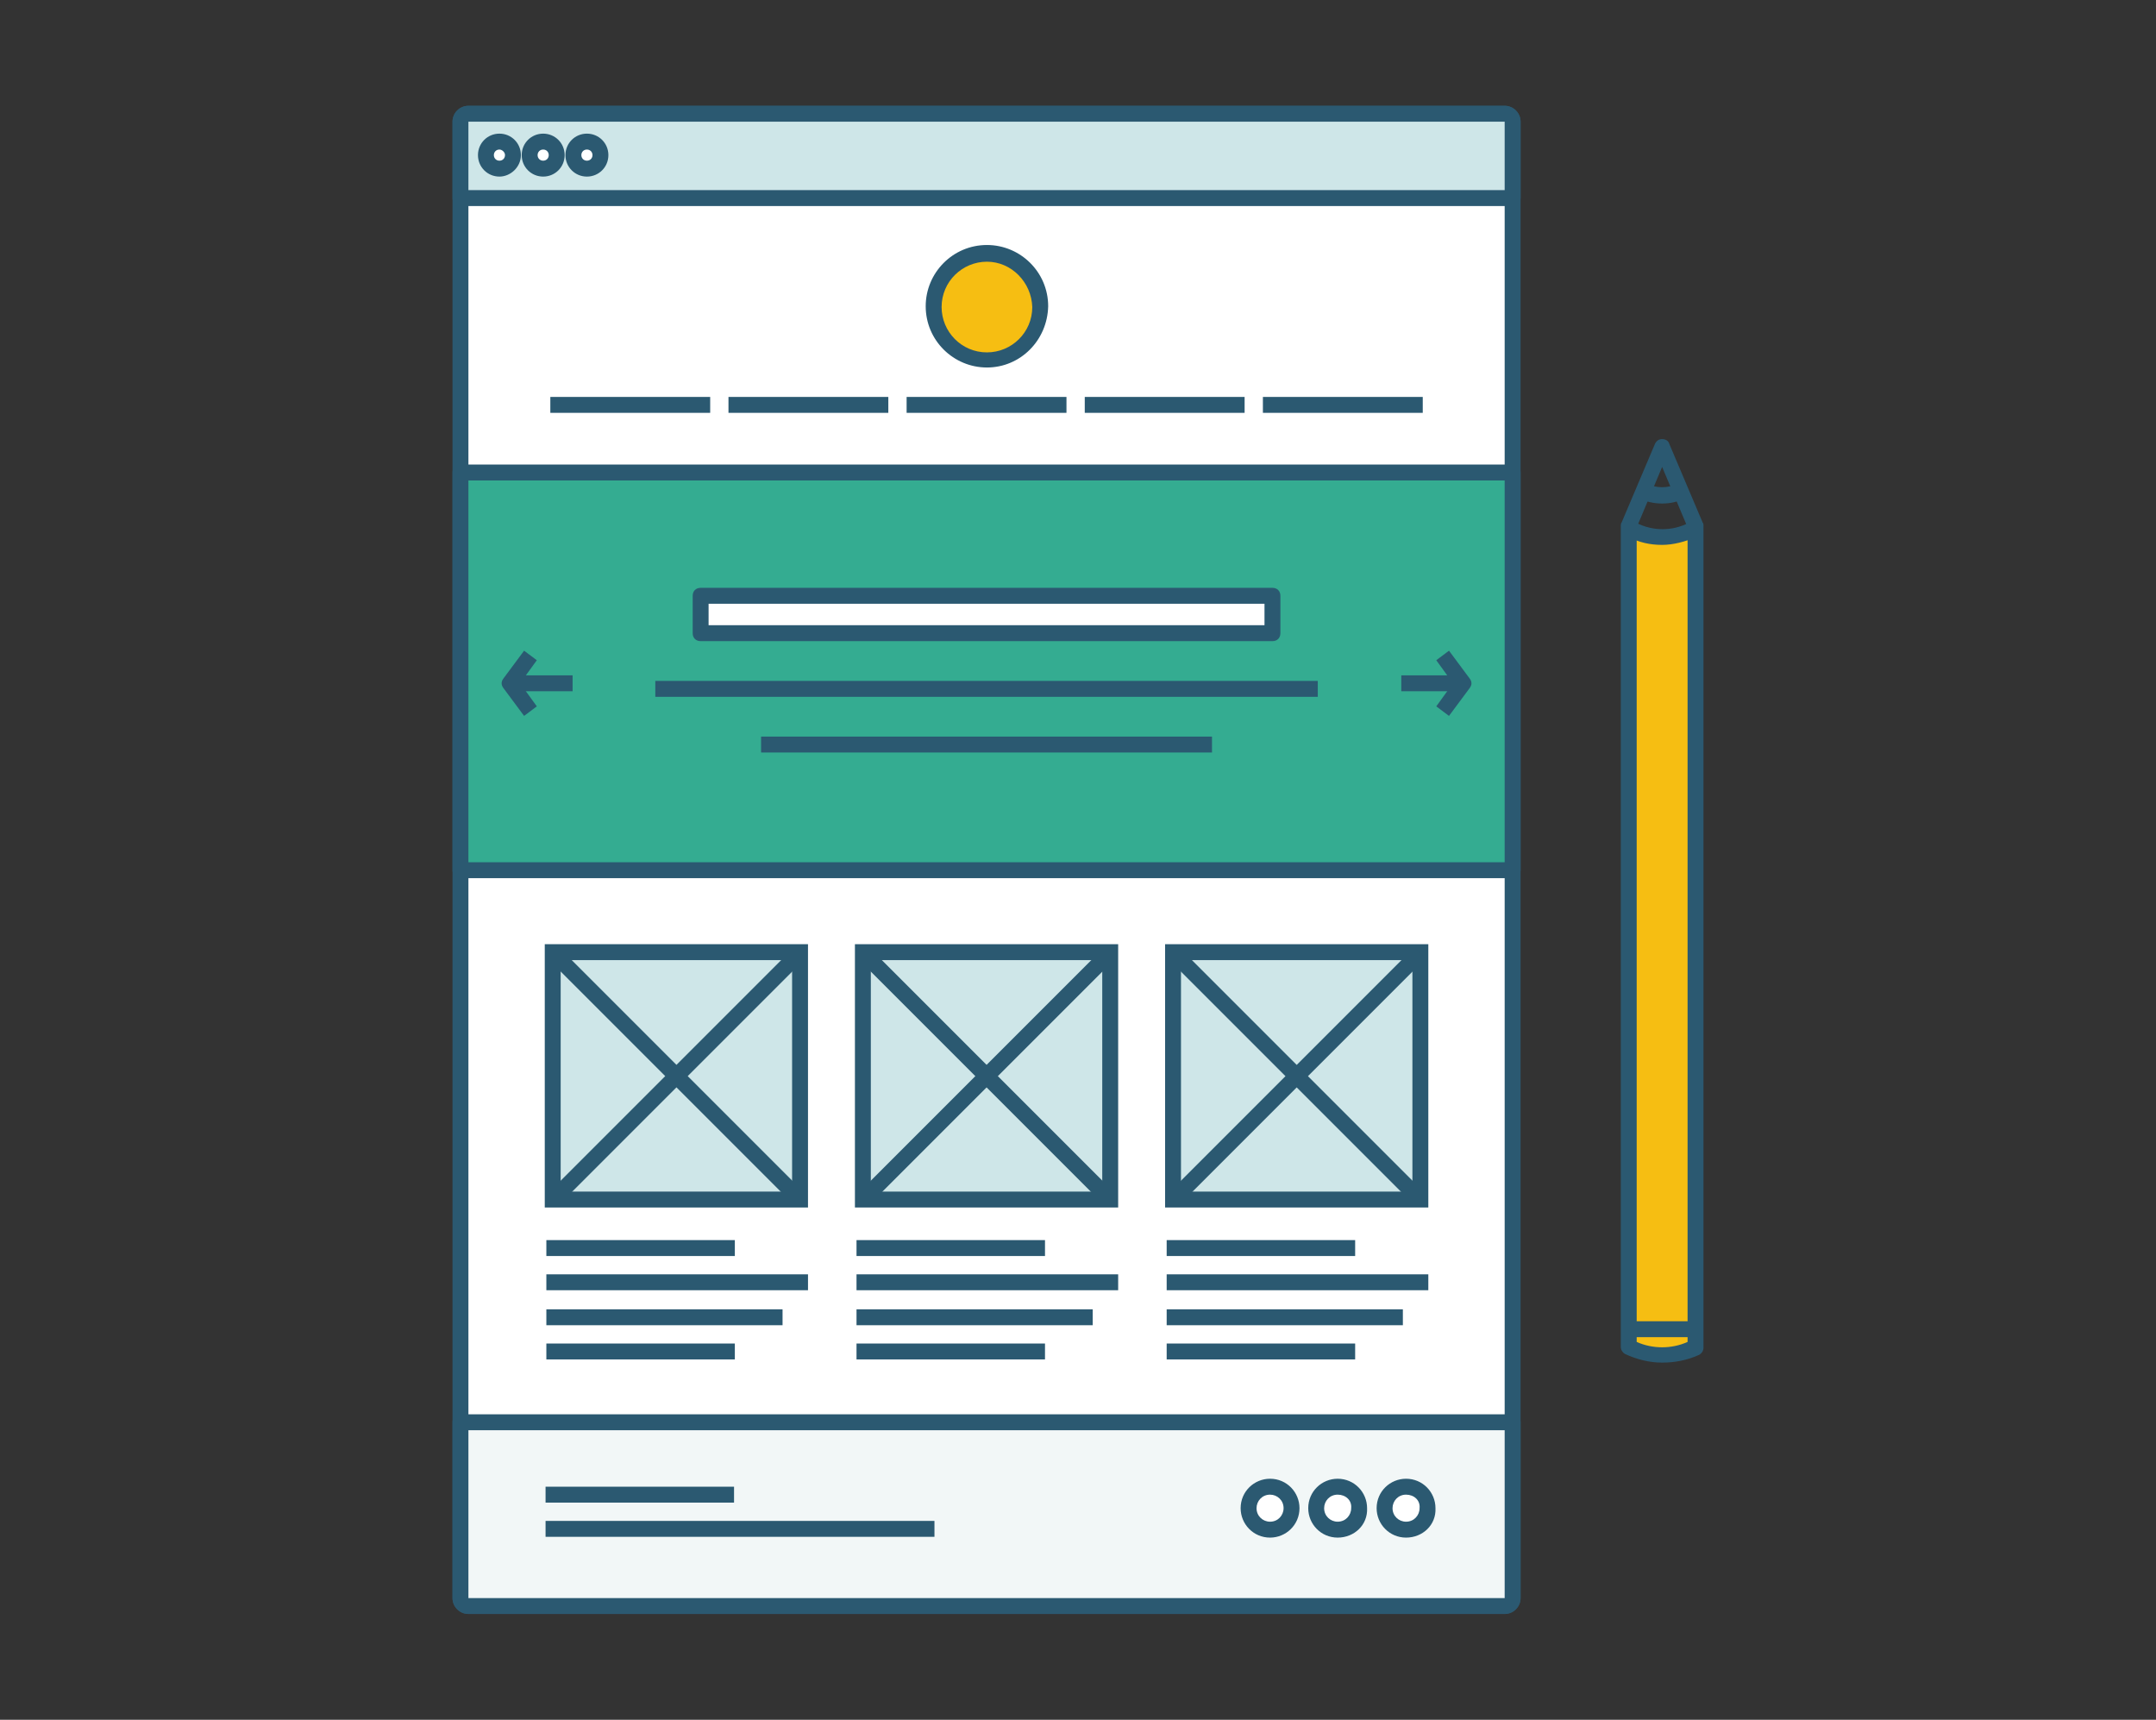 <?xml version="1.0" encoding="utf-8"?>
<!-- Generator: Adobe Illustrator 21.1.0, SVG Export Plug-In . SVG Version: 6.00 Build 0)  -->
<svg version="1.1" id="Layer_1" xmlns="http://www.w3.org/2000/svg" xmlns:xlink="http://www.w3.org/1999/xlink" x="0px" y="0px"
	 viewBox="0 0 271.1 216.2" style="enable-background:new 0 0 271.1 216.2;" xml:space="preserve">
<rect x="0" y="0" width="271.1" height="216.2" fill="#333333" stroke="none"/>
<style type="text/css">
	.st0{fill:#F6BE12;}
	.st1{fill:#FFFFFF;}
	.st2{fill:#2B5971;}
	.st3{fill:#CEE6E8;}
	.st4{fill:#F2F7F7;}
	.st5{fill:#34AC91;}
</style>
<g>
	<path class="st0" d="M213.2,66.1c0,0.2,0,0.4,0,0.5c-1.3,0.7-2.8,1-4.2,1c-1.4,0-2.9-0.3-4.2-1c0,7.4,0,97.7,0,102.7
		c1.3,0.7,2.8,1,4.2,1c1.4,0,2.9-0.3,4.2-1C213.2,164,213.2,66.1,213.2,66.1L213.2,66.1z"/>
	<g>
		<path class="st1" d="M190.2,200.9c0,0.5-0.4,1-1,1H58.9c-0.6,0-1-0.4-1-1V15.3c0-0.5,0.4-1,1-1h130.3c0.5,0,1,0.4,1,1V200.9z"/>
		<path class="st2" d="M189.2,202.9H58.9c-1.1,0-2-0.9-2-2V15.3c0-1.1,0.9-2,2-2h130.3c1.1,0,2,0.9,2,2v185.6
			C191.2,202,190.3,202.9,189.2,202.9z M189.2,200.9v1V200.9L189.2,200.9L189.2,200.9z M189.2,15.3l-130.3,0l0,185.6l130.3,0V15.3z"
			/>
	</g>
	<g>
		<path class="st3" d="M190.2,24.9v-9.6c0-0.5-0.4-1-1-1H58.9c-0.6,0-1,0.4-1,1v9.6H190.2z"/>
		<path class="st2" d="M190.2,25.9H57.9c-0.6,0-1-0.4-1-1v-9.6c0-1.1,0.9-2,2-2h130.3c1.1,0,2,0.9,2,2v9.6
			C191.2,25.4,190.8,25.9,190.2,25.9z M58.9,23.9h130.3v-8.6l-130.3,0L58.9,23.9z"/>
	</g>
	<g>
		<path class="st4" d="M57.9,178.8v22.1c0,0.5,0.4,1,1,1h130.3c0.5,0,1-0.4,1-1v-22.1H57.9z"/>
		<path class="st2" d="M189.2,202.9H58.9c-1.1,0-2-0.9-2-2v-22.1c0-0.6,0.4-1,1-1h132.3c0.6,0,1,0.4,1,1v22.1
			C191.2,202,190.3,202.9,189.2,202.9z M189.2,200.9v1V200.9L189.2,200.9L189.2,200.9z M58.9,179.8v21.1l130.3,0l0-21.1H58.9z"/>
	</g>
	<g>
		<rect x="57.9" y="59.4" class="st5" width="132.3" height="50"/>
		<path class="st2" d="M190.2,110.4H57.9c-0.6,0-1-0.4-1-1v-50c0-0.6,0.4-1,1-1h132.3c0.6,0,1,0.4,1,1v50
			C191.2,110,190.8,110.4,190.2,110.4z M58.9,108.4h130.3v-48H58.9V108.4z"/>
	</g>
	<g>
		<rect x="88.1" y="74.9" class="st1" width="71.9" height="4.7"/>
		<path class="st2" d="M160,80.6H88.1c-0.6,0-1-0.4-1-1v-4.7c0-0.6,0.4-1,1-1H160c0.6,0,1,0.4,1,1v4.7C161,80.2,160.6,80.6,160,80.6
			z M89.1,78.6H159v-2.7H89.1V78.6z"/>
	</g>
	<g>
		<circle class="st1" cx="73.8" cy="19.5" r="1.7"/>
		<path class="st2" d="M73.8,22.2c-1.5,0-2.7-1.2-2.7-2.7c0-1.5,1.2-2.7,2.7-2.7c1.5,0,2.7,1.2,2.7,2.7C76.5,21,75.3,22.2,73.8,22.2
			z M73.8,18.8c-0.4,0-0.7,0.3-0.7,0.7c0,0.4,0.3,0.7,0.7,0.7c0.4,0,0.7-0.3,0.7-0.7C74.5,19.1,74.2,18.8,73.8,18.8z"/>
	</g>
	<g>
		<circle class="st1" cx="68.3" cy="19.5" r="1.7"/>
		<path class="st2" d="M68.3,22.2c-1.5,0-2.7-1.2-2.7-2.7c0-1.5,1.2-2.7,2.7-2.7S71,18,71,19.5C71,21,69.8,22.2,68.3,22.2z
			 M68.3,18.8c-0.4,0-0.7,0.3-0.7,0.7c0,0.4,0.3,0.7,0.7,0.7s0.7-0.3,0.7-0.7C69,19.1,68.7,18.8,68.3,18.8z"/>
	</g>
	<g>
		<circle class="st1" cx="62.8" cy="19.5" r="1.7"/>
		<path class="st2" d="M62.8,22.2c-1.5,0-2.7-1.2-2.7-2.7c0-1.5,1.2-2.7,2.7-2.7c1.5,0,2.7,1.2,2.7,2.7C65.5,21,64.2,22.2,62.8,22.2
			z M62.8,18.8c-0.4,0-0.7,0.3-0.7,0.7c0,0.4,0.3,0.7,0.7,0.7c0.4,0,0.7-0.3,0.7-0.7C63.5,19.1,63.1,18.8,62.8,18.8z"/>
	</g>
	<g>
		<g>
			<rect x="69.2" y="49.9" class="st2" width="20.1" height="2"/>
		</g>
		<g>
			<rect x="91.6" y="49.9" class="st2" width="20.1" height="2"/>
		</g>
		<g>
			<rect x="114" y="49.9" class="st2" width="20.1" height="2"/>
		</g>
		<g>
			<rect x="136.4" y="49.9" class="st2" width="20.1" height="2"/>
		</g>
		<g>
			<rect x="158.8" y="49.9" class="st2" width="20.1" height="2"/>
		</g>
	</g>
	<g>
		<g>
			<circle class="st1" cx="176.8" cy="189.6" r="2.7"/>
			<path class="st2" d="M176.8,193.3c-2.1,0-3.7-1.7-3.7-3.7c0-2.1,1.7-3.7,3.7-3.7c2.1,0,3.7,1.7,3.7,3.7
				C180.6,191.7,178.9,193.3,176.8,193.3z M176.8,187.9c-1,0-1.7,0.8-1.7,1.7c0,1,0.8,1.7,1.7,1.7c1,0,1.7-0.8,1.7-1.7
				C178.6,188.6,177.8,187.9,176.8,187.9z"/>
		</g>
		<g>
			<circle class="st1" cx="168.2" cy="189.6" r="2.7"/>
			<path class="st2" d="M168.2,193.3c-2.1,0-3.7-1.7-3.7-3.7c0-2.1,1.7-3.7,3.7-3.7c2.1,0,3.7,1.7,3.7,3.7
				C172,191.7,170.3,193.3,168.2,193.3z M168.2,187.9c-1,0-1.7,0.8-1.7,1.7c0,1,0.8,1.7,1.7,1.7c1,0,1.7-0.8,1.7-1.7
				C170,188.6,169.2,187.9,168.2,187.9z"/>
		</g>
		<g>
			<circle class="st1" cx="159.7" cy="189.6" r="2.7"/>
			<path class="st2" d="M159.7,193.3c-2.1,0-3.7-1.7-3.7-3.7c0-2.1,1.7-3.7,3.7-3.7c2.1,0,3.7,1.7,3.7,3.7
				C163.4,191.7,161.7,193.3,159.7,193.3z M159.7,187.9c-1,0-1.7,0.8-1.7,1.7c0,1,0.8,1.7,1.7,1.7c1,0,1.7-0.8,1.7-1.7
				C161.4,188.6,160.6,187.9,159.7,187.9z"/>
		</g>
		<g>
			<rect x="68.6" y="186.9" class="st2" width="23.7" height="2"/>
		</g>
		<g>
			<rect x="68.6" y="191.2" class="st2" width="48.9" height="2"/>
		</g>
	</g>
	<g>
		<g>
			<g>
				<rect x="69.5" y="119.7" class="st3" width="31.1" height="31.1"/>
				<path class="st2" d="M99.6,120.7v29.1H70.5v-29.1H99.6L99.6,120.7z M101.6,118.7H68.5v33.1h33.1V118.7L101.6,118.7z"/>
			</g>
			<g>
				<g>
					<path class="st1" d="M100.6,119.8l-31,31L100.6,119.8z"/>
					
						<rect x="63.2" y="134.3" transform="matrix(0.707 -0.707 0.707 0.707 -70.759 99.788)" class="st2" width="43.8" height="2"/>
				</g>
				<g>
					<path class="st1" d="M100.6,150.8l-31-31L100.6,150.8z"/>
					
						<rect x="84.1" y="113.4" transform="matrix(0.707 -0.707 0.707 0.707 -70.76 99.793)" class="st2" width="2" height="43.8"/>
				</g>
			</g>
		</g>
		<g>
			<rect x="68.7" y="155.9" class="st2" width="23.7" height="2"/>
		</g>
		<g>
			<rect x="68.7" y="160.2" class="st2" width="32.9" height="2"/>
		</g>
		<g>
			<rect x="68.7" y="164.6" class="st2" width="29.7" height="2"/>
		</g>
		<g>
			<rect x="68.7" y="168.9" class="st2" width="23.7" height="2"/>
		</g>
		<g>
			<g>
				<rect x="108.5" y="119.7" class="st3" width="31.1" height="31.1"/>
				<path class="st2" d="M138.6,120.7v29.1h-29.1v-29.1H138.6L138.6,120.7z M140.6,118.7h-33.1v33.1h33.1V118.7L140.6,118.7z"/>
			</g>
			<g>
				<g>
					<path class="st1" d="M139.6,119.8l-31,31L139.6,119.8z"/>
					
						<rect x="102.2" y="134.3" transform="matrix(0.707 -0.707 0.707 0.707 -59.337 127.365)" class="st2" width="43.8" height="2"/>
				</g>
				<g>
					<path class="st1" d="M139.6,150.8l-31-31L139.6,150.8z"/>
					
						<rect x="123.1" y="113.4" transform="matrix(0.707 -0.707 0.707 0.707 -59.337 127.371)" class="st2" width="2" height="43.8"/>
				</g>
			</g>
		</g>
		<g>
			<rect x="107.7" y="155.9" class="st2" width="23.7" height="2"/>
		</g>
		<g>
			<rect x="107.7" y="160.2" class="st2" width="32.9" height="2"/>
		</g>
		<g>
			<rect x="107.7" y="164.6" class="st2" width="29.7" height="2"/>
		</g>
		<g>
			<rect x="107.7" y="168.9" class="st2" width="23.7" height="2"/>
		</g>
		<g>
			<g>
				<rect x="147.5" y="119.7" class="st3" width="31.1" height="31.1"/>
				<path class="st2" d="M177.6,120.7v29.1h-29.1v-29.1H177.6L177.6,120.7z M179.6,118.7h-33.1v33.1h33.1V118.7L179.6,118.7z"/>
			</g>
			<g>
				<g>
					<path class="st1" d="M178.6,119.8l-31,31L178.6,119.8z"/>
					
						<rect x="141.2" y="134.3" transform="matrix(0.707 -0.707 0.707 0.707 -47.914 154.942)" class="st2" width="43.8" height="2"/>
				</g>
				<g>
					<path class="st1" d="M178.6,150.8l-31-31L178.6,150.8z"/>
					
						<rect x="162.1" y="113.4" transform="matrix(0.707 -0.707 0.707 0.707 -47.913 154.948)" class="st2" width="2" height="43.8"/>
				</g>
			</g>
		</g>
		<g>
			<rect x="146.7" y="155.9" class="st2" width="23.7" height="2"/>
		</g>
		<g>
			<rect x="146.7" y="160.2" class="st2" width="32.9" height="2"/>
		</g>
		<g>
			<rect x="146.7" y="164.6" class="st2" width="29.7" height="2"/>
		</g>
		<g>
			<rect x="146.7" y="168.9" class="st2" width="23.7" height="2"/>
		</g>
	</g>
	<g>
		<rect x="82.4" y="85.6" class="st2" width="83.3" height="2"/>
	</g>
	<g>
		<rect x="95.7" y="92.6" class="st2" width="56.7" height="2"/>
	</g>
	<g>
		<circle class="st0" cx="124.1" cy="38.6" r="6.7"/>
		<path class="st2" d="M124.1,46.2c-4.2,0-7.7-3.4-7.7-7.7c0-4.2,3.4-7.7,7.7-7.7c4.2,0,7.7,3.4,7.7,7.7
			C131.7,42.8,128.3,46.2,124.1,46.2z M124.1,32.9c-3.1,0-5.7,2.5-5.7,5.7c0,3.1,2.5,5.7,5.7,5.7c3.1,0,5.7-2.5,5.7-5.7
			C129.7,35.5,127.2,32.9,124.1,32.9z"/>
	</g>
	<g>
		<g>
			<g>
				<path class="st2" d="M65.9,90l-2.6-3.5c-0.3-0.4-0.3-0.8,0-1.2l2.6-3.5l1.6,1.2l-2.1,2.9l2.1,2.9L65.9,90z"/>
			</g>
			<g>
				<rect x="64.2" y="84.9" class="st2" width="7.8" height="2"/>
			</g>
		</g>
		<g>
			<g>
				<path class="st2" d="M182.2,90l-1.6-1.2l2.1-2.9l-2.1-2.9l1.6-1.2l2.6,3.5c0.3,0.4,0.3,0.8,0,1.2L182.2,90z"/>
			</g>
			<g>
				<rect x="176.2" y="84.9" class="st2" width="7.8" height="2"/>
			</g>
		</g>
	</g>
	<g>
		<path class="st2" d="M209,171.3c-1.6,0-3.2-0.4-4.7-1.1c-0.3-0.2-0.5-0.5-0.5-0.9V66.1c0-0.1,0-0.3,0.1-0.4l4.2-9.9
			c0.2-0.4,0.5-0.6,0.9-0.6c0.4,0,0.8,0.2,0.9,0.6l4.2,9.9c0.1,0.1,0.1,0.3,0.1,0.4c0,0,0,98,0,103.3c0,0.4-0.2,0.7-0.5,0.9
			C212.2,171,210.6,171.3,209,171.3z M205.8,168.7c2,0.9,4.4,0.9,6.4,0c0-9.7,0-97.6,0-102.4l-3.2-7.6l-3.2,7.6V168.7z"/>
	</g>
	<g>
		<rect x="205.2" y="166.1" class="st2" width="7.6" height="2"/>
	</g>
	<g>
		<path class="st2" d="M209,68.5c-1.5,0-2.9-0.3-4.2-1l0.9-1.8c2.1,1.1,4.6,1.1,6.7,0l0.9,1.8C211.9,68.1,210.4,68.5,209,68.5z"/>
	</g>
	<g>
		<path class="st2" d="M209,63.3c-1,0-2-0.2-2.9-0.7l0.9-1.8c1.3,0.6,2.7,0.6,4,0l0.9,1.8C211,63.1,210,63.3,209,63.3z"/>
	</g>
</g>
</svg>
